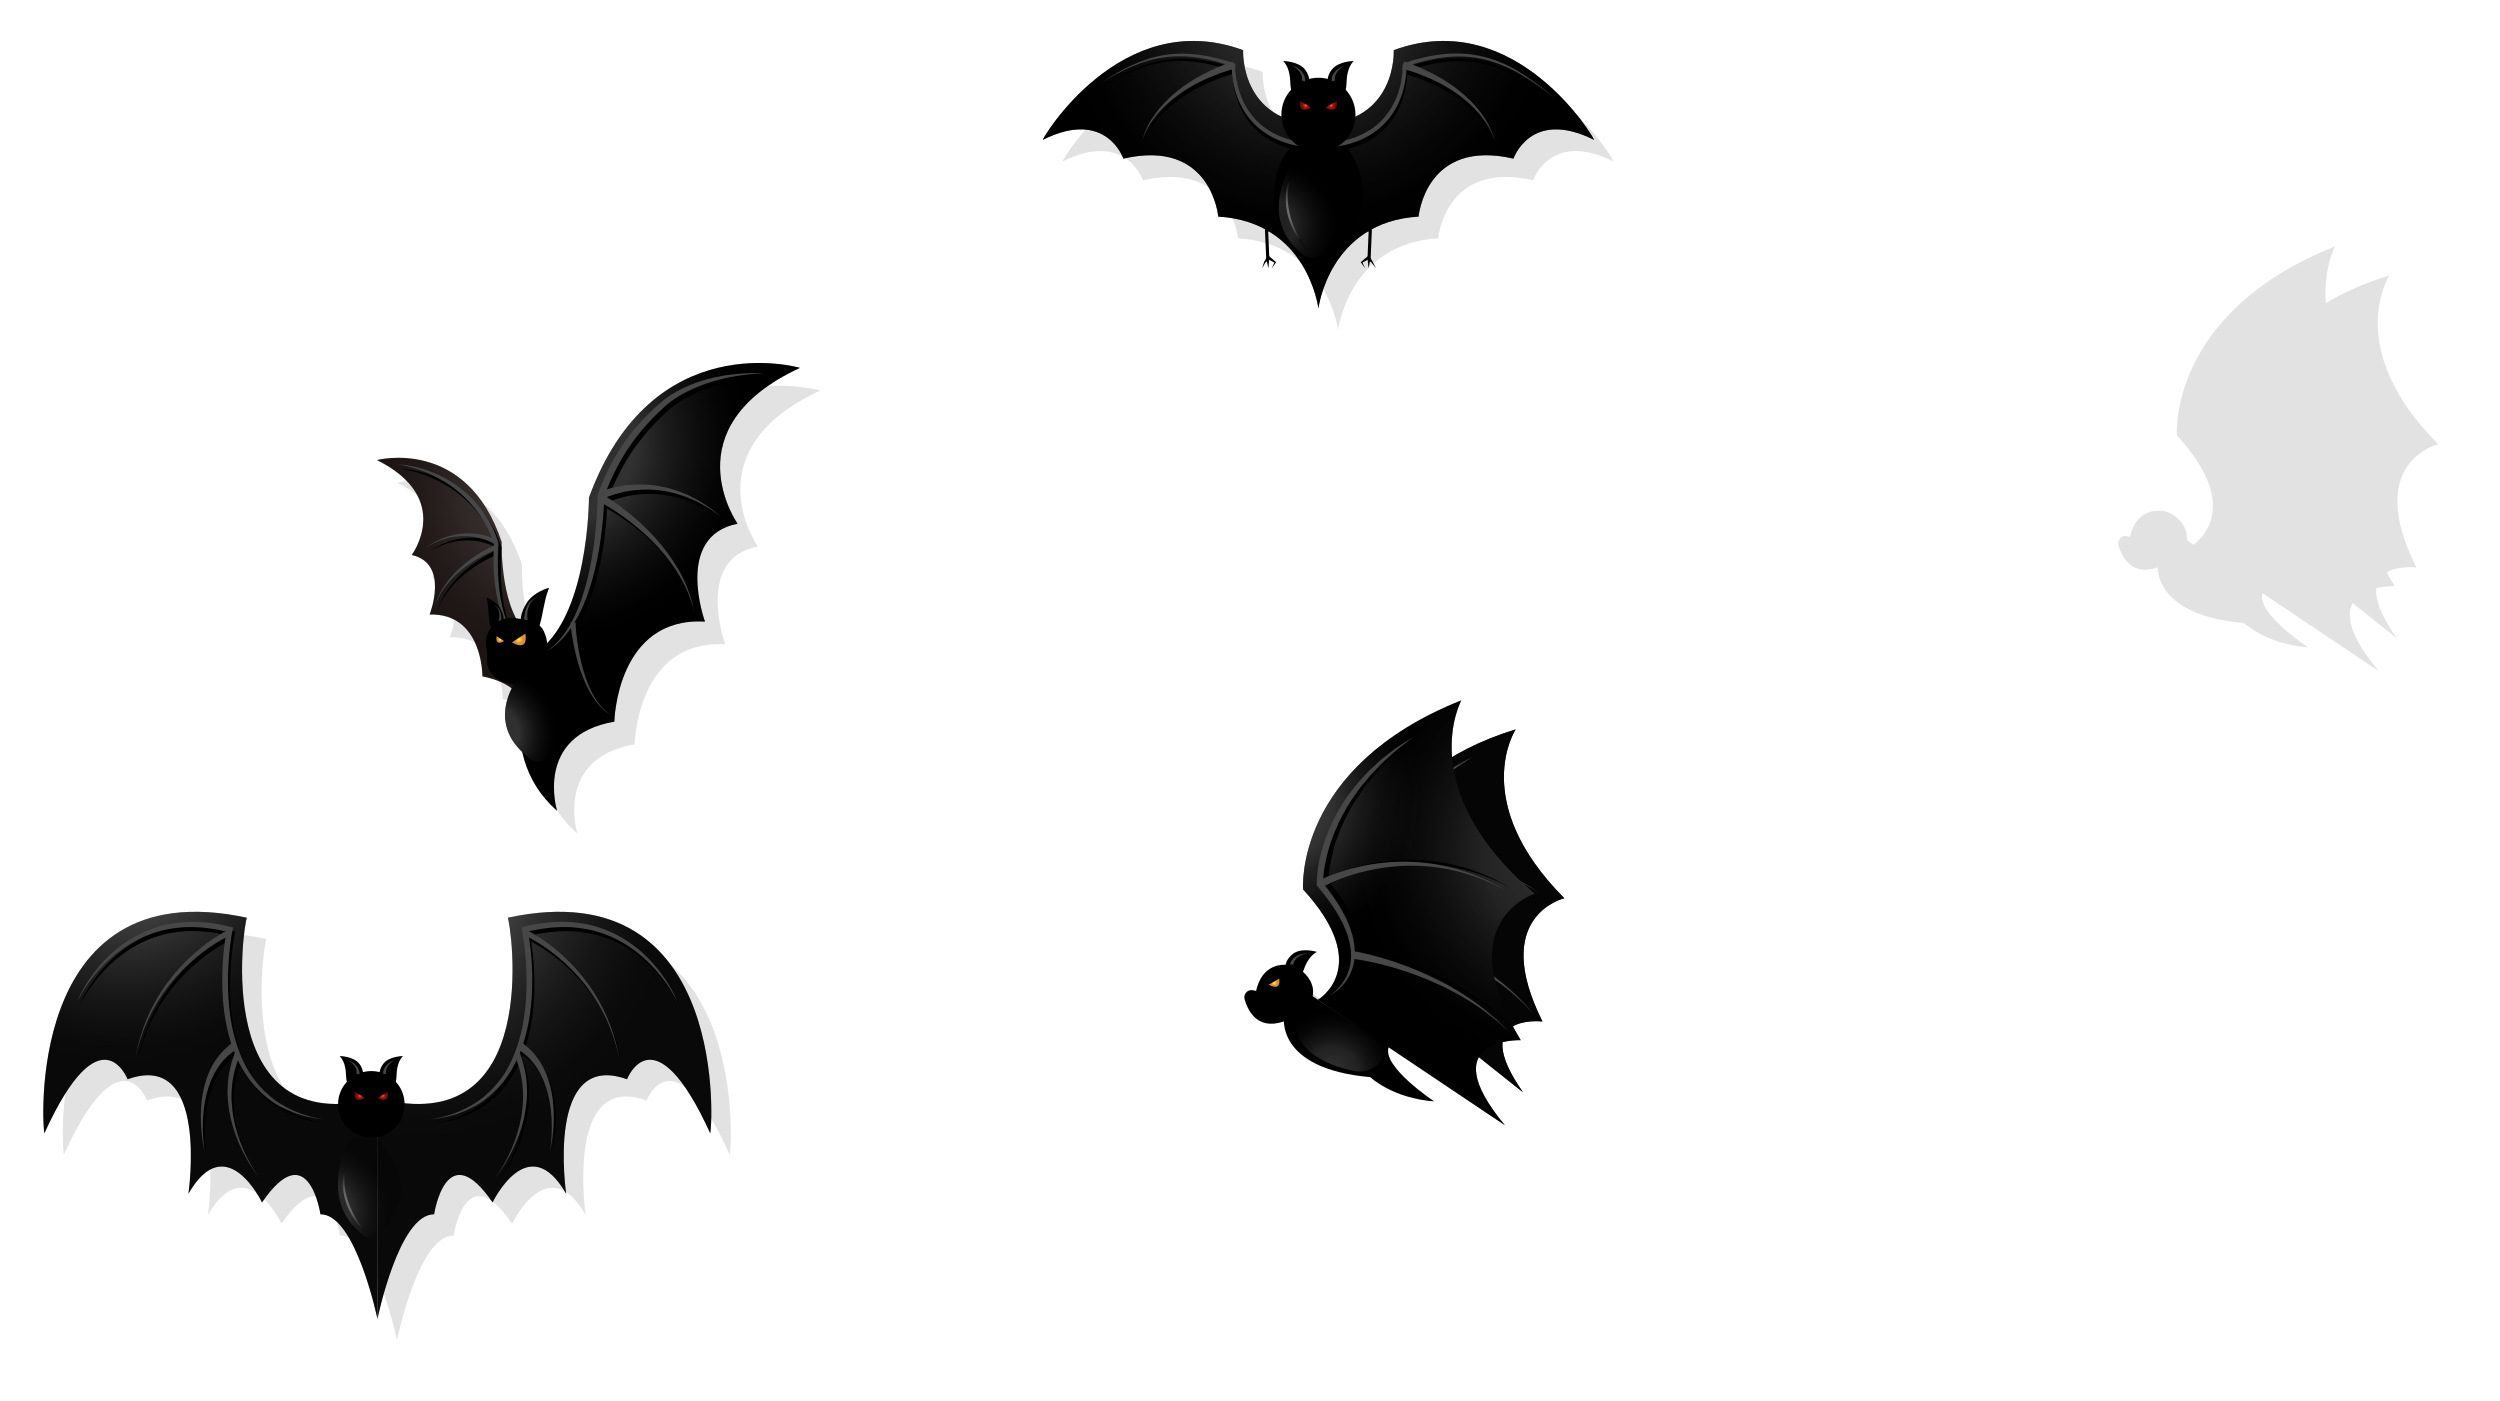 <?xml version="1.0" encoding="UTF-8"?>
<svg xmlns="http://www.w3.org/2000/svg" xmlns:xlink="http://www.w3.org/1999/xlink" viewBox="0 0 1107.29 620.69">
  <defs>
    <style>
      .cls-1 {
        fill: url(#Degradado_sin_nombre_37-4);
      }

      .cls-1, .cls-2, .cls-3, .cls-4, .cls-5, .cls-6, .cls-7, .cls-8, .cls-9, .cls-10, .cls-11, .cls-12, .cls-13, .cls-14, .cls-15, .cls-16, .cls-17, .cls-18, .cls-19, .cls-20, .cls-21, .cls-22, .cls-23, .cls-24, .cls-25, .cls-26, .cls-27, .cls-28, .cls-29, .cls-30, .cls-31, .cls-32 {
        stroke-width: 0px;
      }

      .cls-1, .cls-4, .cls-5, .cls-6, .cls-10, .cls-20, .cls-21, .cls-23, .cls-24, .cls-33, .cls-29, .cls-30, .cls-31 {
        mix-blend-mode: screen;
      }

      .cls-1, .cls-23 {
        opacity: .2;
      }

      .cls-2 {
        fill: #1e1e1e;
      }

      .cls-3 {
        fill: #000;
      }

      .cls-4 {
        fill: url(#Degradado_sin_nombre_5-4);
      }

      .cls-4, .cls-5, .cls-10, .cls-20, .cls-21, .cls-24, .cls-29, .cls-30 {
        opacity: .28;
      }

      .cls-5 {
        fill: url(#Degradado_sin_nombre_5-3);
      }

      .cls-6 {
        fill: url(#Degradado_sin_nombre_5);
        opacity: .19;
      }

      .cls-7 {
        fill: url(#Degradado_sin_nombre_3);
      }

      .cls-8 {
        fill: #474747;
      }

      .cls-34 {
        isolation: isolate;
      }

      .cls-9 {
        fill: #211917;
      }

      .cls-10 {
        fill: url(#Degradado_sin_nombre_5-6);
      }

      .cls-11 {
        fill: #0c0c0c;
      }

      .cls-12 {
        fill: url(#Degradado_sin_nombre_35);
        mix-blend-mode: multiply;
        opacity: .83;
      }

      .cls-13 {
        filter: url(#drop-shadow-2);
      }

      .cls-13, .cls-16, .cls-17, .cls-26 {
        fill: #e2e2e2;
      }

      .cls-14 {
        fill: url(#Degradado_sin_nombre_116);
      }

      .cls-15 {
        fill: url(#Degradado_sin_nombre_3-2);
      }

      .cls-35 {
        fill: none;
        stroke: #000;
        stroke-miterlimit: 10;
        stroke-width: 1.4px;
      }

      .cls-16 {
        filter: url(#drop-shadow-3);
      }

      .cls-17 {
        filter: url(#drop-shadow-4);
      }

      .cls-18 {
        fill: url(#Degradado_sin_nombre_18-3);
      }

      .cls-19 {
        fill: url(#Degradado_sin_nombre_18);
      }

      .cls-20 {
        fill: url(#Degradado_sin_nombre_37-2);
      }

      .cls-21 {
        fill: url(#Degradado_sin_nombre_5-2);
      }

      .cls-22 {
        fill: url(#Degradado_sin_nombre_116-2);
      }

      .cls-23 {
        fill: url(#Degradado_sin_nombre_37-3);
      }

      .cls-24 {
        fill: url(#Degradado_sin_nombre_5-5);
      }

      .cls-33 {
        opacity: .46;
      }

      .cls-25 {
        fill: url(#Degradado_sin_nombre_116-3);
      }

      .cls-26 {
        filter: url(#drop-shadow-1);
      }

      .cls-27 {
        fill: #fff;
      }

      .cls-28 {
        fill: url(#Degradado_sin_nombre_116-4);
      }

      .cls-29 {
        fill: url(#Degradado_sin_nombre_36);
      }

      .cls-30 {
        fill: url(#Degradado_sin_nombre_37);
      }

      .cls-31 {
        fill: url(#Degradado_sin_nombre_39);
        opacity: .14;
      }

      .cls-32 {
        fill: url(#Degradado_sin_nombre_18-2);
      }
    </style>
    <filter id="drop-shadow-1" filterUnits="userSpaceOnUse">
      <feOffset dx="9" dy="9"/>
      <feGaussianBlur result="blur" stdDeviation="9"/>
      <feFlood flood-color="#3d3d3d" flood-opacity=".59"/>
      <feComposite in2="blur" operator="in"/>
      <feComposite in="SourceGraphic"/>
    </filter>
    <filter id="drop-shadow-2" filterUnits="userSpaceOnUse">
      <feOffset dx="9" dy="9"/>
      <feGaussianBlur result="blur-2" stdDeviation="9"/>
      <feFlood flood-color="#3d3d3d" flood-opacity=".59"/>
      <feComposite in2="blur-2" operator="in"/>
      <feComposite in="SourceGraphic"/>
    </filter>
    <filter id="drop-shadow-3" filterUnits="userSpaceOnUse">
      <feOffset dx="9" dy="9"/>
      <feGaussianBlur result="blur-3" stdDeviation="9"/>
      <feFlood flood-color="#3d3d3d" flood-opacity=".59"/>
      <feComposite in2="blur-3" operator="in"/>
      <feComposite in="SourceGraphic"/>
    </filter>
    <filter id="drop-shadow-4" filterUnits="userSpaceOnUse">
      <feOffset dx="9" dy="9"/>
      <feGaussianBlur result="blur-4" stdDeviation="9"/>
      <feFlood flood-color="#3d3d3d" flood-opacity=".59"/>
      <feComposite in2="blur-4" operator="in"/>
      <feComposite in="SourceGraphic"/>
    </filter>
    <radialGradient id="Degradado_sin_nombre_39" data-name="Degradado sin nombre 39" cx="244.4" cy="218.56" fx="244.4" fy="218.56" r="78.2" gradientUnits="userSpaceOnUse">
      <stop offset=".06" stop-color="#fff" stop-opacity=".14"/>
      <stop offset=".27" stop-color="rgba(204, 204, 204, .69)" stop-opacity=".69"/>
      <stop offset=".4" stop-color="#b0b0b0"/>
      <stop offset=".45" stop-color="#9c9c9c"/>
      <stop offset=".5" stop-color="#8d8d8d"/>
      <stop offset=".54" stop-color="#777"/>
      <stop offset=".64" stop-color="#4c4c4c"/>
      <stop offset=".73" stop-color="#2b2b2b"/>
      <stop offset=".82" stop-color="#131313"/>
      <stop offset=".91" stop-color="#040404"/>
      <stop offset=".98" stop-color="#000"/>
    </radialGradient>
    <radialGradient id="Degradado_sin_nombre_37" data-name="Degradado sin nombre 37" cx="244.71" cy="195.89" fx="244.71" fy="195.89" r="90.5" gradientUnits="userSpaceOnUse">
      <stop offset=".06" stop-color="#fff" stop-opacity=".5"/>
      <stop offset=".4" stop-color="#b0b0b0"/>
      <stop offset=".41" stop-color="#ababab"/>
      <stop offset=".51" stop-color="#777"/>
      <stop offset=".62" stop-color="#4c4c4c"/>
      <stop offset=".72" stop-color="#2b2b2b"/>
      <stop offset=".82" stop-color="#131313"/>
      <stop offset=".9" stop-color="#040404"/>
      <stop offset=".98" stop-color="#000"/>
    </radialGradient>
    <radialGradient id="Degradado_sin_nombre_18" data-name="Degradado sin nombre 18" cx="221.57" cy="283.21" fx="221.57" fy="283.21" r="1.59" gradientUnits="userSpaceOnUse">
      <stop offset="0" stop-color="#ffff1e"/>
      <stop offset=".21" stop-color="#f1d629"/>
      <stop offset=".51" stop-color="#e1a239"/>
      <stop offset=".65" stop-color="#db8e3f"/>
    </radialGradient>
    <radialGradient id="Degradado_sin_nombre_18-2" data-name="Degradado sin nombre 18" cx="229.82" cy="283.21" fx="229.82" fy="283.21" r="2.84" xlink:href="#Degradado_sin_nombre_18"/>
    <radialGradient id="Degradado_sin_nombre_37-2" data-name="Degradado sin nombre 37" cx="217.43" cy="325.12" fx="217.43" fy="325.12" r="30.46" xlink:href="#Degradado_sin_nombre_37"/>
    <radialGradient id="Degradado_sin_nombre_35" data-name="Degradado sin nombre 35" cx="629.76" cy="380.11" fx="629.76" fy="380.11" r="55.12" gradientUnits="userSpaceOnUse">
      <stop offset="0" stop-color="#000"/>
      <stop offset=".14" stop-color="#000"/>
      <stop offset=".98" stop-color="#000"/>
    </radialGradient>
    <radialGradient id="Degradado_sin_nombre_5" data-name="Degradado sin nombre 5" cx="595.86" cy="483.24" fx="595.86" fy="483.24" r="29.25" gradientTransform="translate(20.05 -37.89) rotate(2.95)" gradientUnits="userSpaceOnUse">
      <stop offset=".06" stop-color="#fff"/>
      <stop offset=".18" stop-color="#e2e2e2"/>
      <stop offset=".4" stop-color="#b0b0b0"/>
      <stop offset=".41" stop-color="#ababab"/>
      <stop offset=".51" stop-color="#777"/>
      <stop offset=".62" stop-color="#4c4c4c"/>
      <stop offset=".72" stop-color="#2b2b2b"/>
      <stop offset=".82" stop-color="#131313"/>
      <stop offset=".9" stop-color="#040404"/>
      <stop offset=".98" stop-color="#000"/>
    </radialGradient>
    <radialGradient id="Degradado_sin_nombre_18-3" data-name="Degradado sin nombre 18" cx="564.33" cy="435.25" fx="564.33" fy="435.25" r="2.11" xlink:href="#Degradado_sin_nombre_18"/>
    <radialGradient id="Degradado_sin_nombre_5-2" data-name="Degradado sin nombre 5" cx="696.22" cy="376.42" fx="696.22" fy="376.42" r="98.83" gradientTransform="matrix(1,0,0,1,0,0)" xlink:href="#Degradado_sin_nombre_5"/>
    <radialGradient id="Degradado_sin_nombre_5-3" data-name="Degradado sin nombre 5" cx="561.04" cy="355.08" fx="561.04" fy="355.08" r="71.12" gradientTransform="matrix(1,0,0,1,0,0)" xlink:href="#Degradado_sin_nombre_5"/>
    <radialGradient id="Degradado_sin_nombre_5-4" data-name="Degradado sin nombre 5" cx="54.62" cy="365.93" fx="54.62" fy="365.93" r="109.04" gradientTransform="matrix(1,0,0,1,0,0)" xlink:href="#Degradado_sin_nombre_5"/>
    <radialGradient id="Degradado_sin_nombre_5-5" data-name="Degradado sin nombre 5" cx="182.31" cy="387.77" fx="182.31" fy="387.77" r="121.63" gradientTransform="matrix(1,0,0,1,0,0)" xlink:href="#Degradado_sin_nombre_5"/>
    <radialGradient id="Degradado_sin_nombre_116" data-name="Degradado sin nombre 116" cx="159.41" cy="485.39" fx="159.41" fy="485.39" r="2.08" gradientUnits="userSpaceOnUse">
      <stop offset="0" stop-color="#db8e3f"/>
      <stop offset=".08" stop-color="#d36733"/>
      <stop offset=".18" stop-color="#cb4028"/>
      <stop offset=".27" stop-color="#c62420"/>
      <stop offset=".34" stop-color="#c3141b"/>
      <stop offset=".4" stop-color="#c20e1a"/>
      <stop offset=".47" stop-color="#af0f15"/>
      <stop offset=".63" stop-color="#88110c"/>
      <stop offset=".77" stop-color="#6d1205"/>
      <stop offset=".9" stop-color="#5c1301"/>
      <stop offset="1" stop-color="#561400"/>
    </radialGradient>
    <radialGradient id="Degradado_sin_nombre_116-2" data-name="Degradado sin nombre 116" cx="169.51" fx="169.51" xlink:href="#Degradado_sin_nombre_116"/>
    <radialGradient id="Degradado_sin_nombre_3" data-name="Degradado sin nombre 3" cx="158.38" cy="531.01" fx="158.38" fy="531.01" r="13.88" gradientUnits="userSpaceOnUse">
      <stop offset=".06" stop-color="#fff"/>
      <stop offset=".18" stop-color="#e2e2e2"/>
      <stop offset=".4" stop-color="#b0b0b0"/>
      <stop offset=".47" stop-color="#a2a2a2"/>
      <stop offset=".61" stop-color="#7d7d7d"/>
      <stop offset=".79" stop-color="#424242"/>
      <stop offset=".98" stop-color="#000"/>
    </radialGradient>
    <radialGradient id="Degradado_sin_nombre_37-3" data-name="Degradado sin nombre 37" cx="143.46" cy="536.05" fx="143.46" fy="536.05" r="30.46" xlink:href="#Degradado_sin_nombre_37"/>
    <radialGradient id="Degradado_sin_nombre_5-6" data-name="Degradado sin nombre 5" cx="578.07" cy="-5.46" fx="578.07" fy="-5.46" r="114.95" gradientTransform="matrix(1,0,0,1,0,0)" xlink:href="#Degradado_sin_nombre_5"/>
    <radialGradient id="Degradado_sin_nombre_36" data-name="Degradado sin nombre 36" cx="710.07" cy="-7.62" fx="710.07" fy="-7.62" r=".5" gradientUnits="userSpaceOnUse">
      <stop offset=".06" stop-color="#fff" stop-opacity=".41"/>
      <stop offset=".16" stop-color="rgba(231, 231, 231, .59)" stop-opacity=".59"/>
      <stop offset=".4" stop-color="#b0b0b0"/>
      <stop offset=".41" stop-color="#ababab"/>
      <stop offset=".51" stop-color="#777"/>
      <stop offset=".62" stop-color="#4c4c4c"/>
      <stop offset=".72" stop-color="#2b2b2b"/>
      <stop offset=".82" stop-color="#131313"/>
      <stop offset=".9" stop-color="#040404"/>
      <stop offset=".98" stop-color="#000"/>
    </radialGradient>
    <radialGradient id="Degradado_sin_nombre_116-3" data-name="Degradado sin nombre 116" cx="578.33" cy="46.68" fx="578.33" fy="46.68" r="2.31" xlink:href="#Degradado_sin_nombre_116"/>
    <radialGradient id="Degradado_sin_nombre_116-4" data-name="Degradado sin nombre 116" cx="589.57" cy="46.68" fx="589.57" fy="46.68" r="2.31" xlink:href="#Degradado_sin_nombre_116"/>
    <radialGradient id="Degradado_sin_nombre_37-4" data-name="Degradado sin nombre 37" cx="539.29" cy="100.91" fx="539.29" fy="100.91" r="30.46" gradientTransform="translate(-29.82 -64.92) rotate(6.1) scale(1.12 1)" xlink:href="#Degradado_sin_nombre_37"/>
    <radialGradient id="Degradado_sin_nombre_3-2" data-name="Degradado sin nombre 3" cx="574.67" cy="93.23" fx="574.67" fy="93.23" r="13.9" xlink:href="#Degradado_sin_nombre_3"/>
  </defs>
  <g class="cls-34">
    <g id="OBJECTS">
      <path class="cls-26" d="M354.28,164s-65.51-19.27-93.45,57.48c0,0,0,50.77-21.99,67.58-1.58-3.66-3.39-5.97-3.39-5.97-14.23-9.51-13.28-42-13.28-42-15.46-46.71-55.25-36.27-55.25-36.27,34.14,17.07,15.41,42.06,15.41,42.06,16.92,3.79,7.93,26.36,7.93,26.36,23.63-.66,23.39,27.39,23.39,27.39,10.93,2.2,15.38,6.68,17.14,10.52-2.19,14.63-.85,34.21,15.92,49.04,0,0-10.28-33.4,25.37-39.5,0,0,.96-46.56,40.14-44.31,0,0-13.81-37.89,14.45-43.35,0,0-29.86-42.39,27.62-69.04Z"/>
      <path class="cls-13" d="M224.55,406.9c1.44,2.88,16.14,99.28-57.71,79.93v-.03s-.04.01-.07.02c-.02,0-.04-.01-.07-.02v.03c-73.85,19.35-59.14-77.06-57.71-79.93-99.73-21.58-90.29,96.79-89.66,95.41,24.93-54.66,36.83-23.87,36.83-23.87,36.33-13.11,26.94,50.72,26.94,50.72,16.78-29.25,32.6,3.84,32.6,3.84,20.62-30.21,25.89,5.27,25.89,5.27,15.56-.28,25.24,46.32,25.24,46.32,0,0,9.54-46.6,25.1-46.32,0,0,5.27-35.48,25.89-5.27,0,0,15.82-33.08,32.6-3.84,0,0-9.39-63.83,26.94-50.72,0,0,11.9-30.79,36.83,23.87.63,1.38,10.07-116.99-89.66-95.41Z"/>
      <path class="cls-16" d="M1070.9,187.75c-42.63-42.82-21.55-74.79-21.55-74.79-11.21,3.44-20.48,7.65-28.17,12.27-1.23-15.41,4.09-25.13,4.09-25.13-74.31,29.63-70.08,83.72-70.08,83.72,28.38,30.92,10.99,45.81,7.25,48.47l-2.86-2.1c.66-5.72-4.16-11.06-9.31-12.61-1.15-.35-12.68-2.86-15.88,11.22l-1.24-.3c-2.4-.59-4.53,1.64-3.84,4.02,1.68,5.74,6.08,13.66,17.37,9.75.22,6.13,4.19,21.69,38.3,24.72,0,0,9.73,9.35,28.29,10.73,0,0-23.17-15.38-20.13-23.95l51.42,34.47c-12.99-15.62-14.45-24.76-11.53-30.11l19.59,15.6c-7.39-10.53-9.61-17.57-9.08-22.27,4.28-.98,8.08-.84,8.08-.84-1.28-2.11-2.44-4.15-3.5-6.13,5.26-3.07,13.11-2.15,13.11-2.15-23.44-46.86,9.69-54.58,9.69-54.58Z"/>
      <path class="cls-17" d="M617,22.84s1.67,32.02-33.35,33.02c-35.02-1-33.36-33.02-33.36-33.02-54.37-20.01-89.57,40.14-88.67,39.69,28.06-14.01,35.64,8.34,35.64,8.34,39.02-9.01,42.03,25.68,42.03,25.68,39.69,2.33,44.36,40.69,44.36,40.69,0,0,4.67-38.36,44.36-40.69,0,0,3-34.69,42.03-25.68,0,0,7.58-22.35,35.64-8.34.9.45-34.31-59.7-88.68-39.69Z"/>
      <g>
        <path class="cls-9" d="M231.7,316.86s3.33-12.99-18.03-17.29c0,0,.24-28.05-23.39-27.39,0,0,8.99-22.57-7.93-26.36,0,0,18.73-25-15.41-42.06,0,0,39.79-10.44,55.25,36.27,0,0-.95,32.48,13.28,42,0,0,15.07,19.14-3.78,34.84Z"/>
        <path class="cls-31" d="M231.7,316.86s3.33-12.99-18.03-17.29c0,0,.24-28.05-23.39-27.39,0,0,8.99-22.57-7.93-26.36,0,0,18.73-25-15.41-42.06,0,0,39.79-10.44,55.25,36.27,0,0-.95,32.48,13.28,42,0,0,15.07,19.14-3.78,34.84Z"/>
        <path class="cls-3" d="M246.73,359.13s-10.28-33.4,25.37-39.5c0,0,.96-46.56,40.14-44.31,0,0-13.81-37.89,14.45-43.35,0,0-29.86-42.39,27.62-69.04,0,0-65.51-19.27-93.45,57.48,0,0,0,53.95-24.08,69.04,0,0-20.55,42.71,9.95,69.68Z"/>
        <path class="cls-30" d="M246.73,359.13s-10.28-33.4,25.37-39.5c0,0,.96-46.56,40.14-44.31,0,0-13.81-37.89,14.45-43.35,0,0-29.86-42.39,27.62-69.04,0,0-65.51-19.27-93.45,57.48,0,0,0,53.95-24.08,69.04,0,0-20.55,42.71,9.95,69.68Z"/>
        <g>
          <path class="cls-3" d="M286.84,191.03c2.62-3.02,5.45-5.86,8.41-8.57l.03-.03.04-.04c1.27-1.28,2.9-2.53,4.5-3.63,1.62-1.11,3.34-2.12,5.09-3.04,3.52-1.84,7.22-3.36,11.04-4.54,3.82-1.18,7.73-2.12,11.71-2.74,3.98-.62,8-1,12.04-1.18-4.04-.19-8.11-.09-12.15.31-4.04.39-8.08,1.03-12.04,2.07-3.95,1.04-7.84,2.39-11.55,4.18-1.85.9-3.67,1.88-5.42,3-1.76,1.13-3.41,2.29-5.04,3.82l.07-.07c-3.08,2.7-6.04,5.56-8.8,8.62-2.77,3.04-5.32,6.3-7.62,9.72-2.31,3.41-4.38,6.99-6.22,10.67-1.83,3.69-3.41,7.49-4.82,11.35l-.09.24v.26c-.02,3.07-.19,6.22-.39,9.33-.2,3.12-.49,6.23-.86,9.34-.76,6.2-1.78,12.38-3.3,18.44-1.51,6.05-3.49,12.01-6.29,17.58-.26.52-.54,1.03-.82,1.55l-.42.02c.02.21.05.41.07.62-1.13,2-2.39,3.91-3.81,5.71-1.96,2.42-4.2,4.65-6.8,6.45,2.74-1.57,5.21-3.63,7.34-5.99,1.25-1.4,2.4-2.9,3.47-4.45.38,3.09.91,6.12,1.56,9.15.82,3.78,1.85,7.51,3.16,11.15,1.33,3.63,2.94,7.18,5.06,10.41,2.1,3.23,4.81,6.15,8.16,8.04-3.25-2.06-5.76-5.06-7.67-8.34-1.93-3.28-3.33-6.85-4.46-10.47-1.11-3.64-1.95-7.36-2.56-11.11-.61-3.74-1.06-7.56-1.24-11.3l-.42.02c.17-.28.35-.56.52-.85,3.21-5.52,5.47-11.53,7.24-17.64,1.74-6.12,3.01-12.36,3.87-18.66.7-5.04,1.19-10.09,1.41-15.19,4.21,2.39,8.33,5.19,12.2,8.21,4.31,3.37,8.38,7.07,12.07,11.13,3.69,4.06,7.01,8.47,9.72,13.26,2.73,4.78,4.79,9.95,6.05,15.35-.98-5.45-2.78-10.77-5.3-15.75-2.49-4.99-5.63-9.66-9.18-13.98-3.54-4.33-7.5-8.32-11.73-11.99-3.95-3.41-8.06-6.54-12.55-9.36,1.42-.58,2.94-1.1,4.43-1.54,2.21-.6,4.46-1.09,6.74-1.38,4.56-.58,9.24-.63,13.82.15,1.16.1,2.28.45,3.42.67,1.14.25,2.28.48,3.38.88l3.33,1.08c1.08.44,2.15.93,3.22,1.4l1.61.71c.53.24,1.03.56,1.55.84l3.08,1.73c.53.27,1.01.6,1.49.95l1.45,1.01,2.91,2.03-2.78-2.2-1.39-1.1c-.46-.38-.93-.74-1.44-1.04l-2.99-1.93c-.51-.31-.99-.67-1.51-.94l-1.59-.81c-1.06-.54-2.12-1.1-3.19-1.62l-3.33-1.31c-1.1-.48-2.26-.79-3.41-1.12-1.16-.3-2.29-.73-3.48-.9-4.69-1.09-9.57-1.33-14.39-1.02-2.42.16-4.82.53-7.21,1.03-1.24.29-2.46.6-3.68.97,2.57-6.33,5.66-12.45,9.44-18.12,2.22-3.32,4.65-6.49,7.27-9.51Z"/>
          <path class="cls-3" d="M225.47,276.35c-.65-1.77-1.2-3.57-1.64-5.41-.43-1.84-.77-3.69-1.06-5.56-.55-3.74-.82-7.51-.92-11.29-.09-3.77,0-7.58.28-11.31l.02-.2-.05-.18c-.73-2.44-1.67-4.82-2.8-7.09-1.15-2.27-2.47-4.44-3.9-6.53-2.93-4.15-6.53-7.79-10.53-10.89-4.02-3.08-8.52-5.49-13.22-7.25-4.71-1.76-9.67-2.78-14.64-3.13,2.46.43,4.88.97,7.27,1.62,1.18.36,2.36.74,3.52,1.15,1.14.47,2.32.85,3.43,1.38,4.5,1.99,8.78,4.48,12.56,7.59,3.81,3.07,7.15,6.69,9.96,10.67,2.16,3.19,4.03,6.6,5.42,10.19-1.87-.77-3.77-1.27-5.74-1.6-2.79-.45-5.62-.5-8.4-.14-.69.09-1.38.24-2.06.36-.34.07-.69.12-1.02.2l-1,.28c-.67.2-1.34.36-2,.58l-1.94.75c-.32.13-.65.24-.96.38l-.93.46-1.85.92c-1.2.67-2.35,1.43-3.53,2.14,1.22-.64,2.41-1.32,3.64-1.91l1.89-.8.94-.4c.32-.12.65-.21.97-.32l1.95-.62c.65-.18,1.33-.3,1.99-.45l.99-.21c.33-.06.67-.09,1.01-.13.67-.07,1.34-.18,2.01-.22,2.69-.17,5.4.05,8,.63,1.31.28,2.57.7,3.81,1.17,1.1.46,2.22,1,3.17,1.59,0,.01,0,.02.01.03-.02.25-.03.5-.04.74-2.9,1.31-5.59,2.86-8.2,4.59-2.75,1.84-5.34,3.91-7.73,6.18-2.41,2.25-4.49,4.84-6.32,7.56-1.84,2.73-3.14,5.77-4.19,8.86,1.21-3.03,2.65-5.97,4.61-8.56,1.95-2.59,4.12-5.01,6.59-7.09,2.45-2.1,5.09-3.98,7.86-5.63,2.33-1.38,4.78-2.63,7.26-3.65-.1,2.79-.07,5.57.06,8.35.17,3.84.6,7.68,1.29,11.47.73,3.78,1.74,7.54,3.34,11.06,1.6,3.49,3.79,6.84,6.88,9.12-2.82-2.59-4.75-5.94-6.07-9.46Z"/>
        </g>
        <g>
          <path class="cls-8" d="M242.07,288.54c2.6-1.8,4.84-4.03,6.8-6.45,1.93-2.45,3.59-5.11,4.98-7.9,2.8-5.57,4.78-11.53,6.29-17.58,1.52-6.06,2.54-12.24,3.3-18.44.37-3.1.66-6.22.86-9.34.21-3.11.38-6.26.39-9.33v-.26s.09-.24.09-.24c1.41-3.86,2.99-7.66,4.82-11.35,1.84-3.68,3.91-7.25,6.22-10.67,2.3-3.42,4.85-6.67,7.62-9.72,2.76-3.05,5.72-5.92,8.8-8.62l-.07.07c1.63-1.53,3.28-2.69,5.04-3.82,1.75-1.12,3.56-2.1,5.42-3,3.71-1.79,7.6-3.14,11.55-4.18,3.95-1.04,7.99-1.68,12.04-2.07,4.05-.4,8.11-.5,12.15-.31-4.04.18-8.07.56-12.04,1.18-3.98.62-7.89,1.55-11.71,2.74-3.82,1.18-7.52,2.7-11.04,4.54-1.76.92-3.47,1.92-5.09,3.04-1.61,1.1-3.23,2.35-4.5,3.63l-.04.04-.03.03c-2.96,2.71-5.79,5.55-8.41,8.57-2.62,3.02-5.05,6.19-7.27,9.51-4.42,6.65-7.91,13.89-10.72,21.39l.09-.5c-.1,6.42-.66,12.71-1.53,19.01-.86,6.29-2.12,12.54-3.87,18.66-1.76,6.1-4.03,12.12-7.24,17.64-1.6,2.76-3.45,5.37-5.57,7.74-2.13,2.36-4.6,4.43-7.34,5.99Z"/>
          <path class="cls-8" d="M265.39,217.97c2.41-1.03,4.7-1.66,7.1-2.22,2.39-.49,4.79-.86,7.21-1.03,4.83-.32,9.7-.07,14.39,1.02,1.19.17,2.32.6,3.48.9,1.15.33,2.31.63,3.41,1.12l3.33,1.31c1.08.52,2.13,1.08,3.19,1.62l1.59.81c.52.28,1.01.63,1.51.94l2.99,1.93c.51.3.98.67,1.44,1.04l1.39,1.1,2.78,2.2-2.91-2.03-1.45-1.01c-.48-.34-.96-.68-1.49-.95l-3.08-1.73c-.52-.28-1.01-.6-1.55-.84l-1.61-.71c-1.08-.46-2.14-.95-3.22-1.4l-3.33-1.08c-1.1-.41-2.24-.64-3.38-.88-1.14-.22-2.26-.58-3.42-.67-4.58-.78-9.26-.72-13.82-.15-2.28.29-4.53.78-6.74,1.38-2.17.64-4.41,1.43-6.29,2.37l-1.53-3.06Z"/>
          <path class="cls-8" d="M267.74,219.53c4.91,2.98,9.33,6.36,13.59,10.03,4.23,3.67,8.18,7.67,11.73,11.99,3.54,4.32,6.69,8.99,9.18,13.98,2.52,4.98,4.31,10.3,5.3,15.75-1.26-5.4-3.32-10.57-6.05-15.35-2.71-4.79-6.03-9.21-9.72-13.26-3.69-4.06-7.76-7.76-12.07-11.13-4.3-3.35-8.9-6.47-13.59-9.01l1.64-3Z"/>
          <path class="cls-8" d="M254.89,275.63c.18,3.74.62,7.56,1.24,11.3.62,3.75,1.46,7.47,2.56,11.11,1.13,3.63,2.54,7.19,4.46,10.47,1.91,3.28,4.42,6.28,7.67,8.34-3.35-1.89-6.06-4.81-8.16-8.04-2.12-3.24-3.73-6.78-5.06-10.41-1.31-3.64-2.35-7.37-3.16-11.15-.81-3.79-1.45-7.58-1.83-11.49l2.28-.13Z"/>
          <path class="cls-8" d="M230.22,283.88c-3.09-2.29-5.28-5.63-6.88-9.12-1.6-3.52-2.61-7.28-3.34-11.06-.7-3.79-1.13-7.63-1.29-11.47-.18-3.85-.18-7.68.11-11.56l.04.38c-1.42-4.64-3.69-9.03-6.42-13.06-2.81-3.98-6.15-7.6-9.96-10.67-3.78-3.11-8.06-5.6-12.56-7.59-1.11-.53-2.29-.91-3.43-1.38-1.16-.42-2.34-.79-3.52-1.15-2.39-.65-4.81-1.2-7.27-1.62,4.97.35,9.92,1.37,14.64,3.13,4.7,1.76,9.2,4.17,13.22,7.25,4,3.09,7.6,6.74,10.53,10.89,1.43,2.1,2.76,4.27,3.9,6.53,1.12,2.28,2.07,4.65,2.8,7.09l.05.18-.02.2c-.29,3.73-.36,7.54-.28,11.31.1,3.78.37,7.56.92,11.29.29,1.86.62,3.72,1.06,5.56.45,1.83,1,3.64,1.64,5.41,1.31,3.52,3.24,6.87,6.07,9.46Z"/>
          <path class="cls-8" d="M219.07,241.04c-1-.67-2.25-1.27-3.45-1.77-1.24-.47-2.5-.9-3.81-1.17-2.6-.59-5.3-.81-8-.63-.67.04-1.34.15-2.01.22-.34.04-.67.07-1.01.13l-.99.21c-.66.15-1.33.27-1.99.45l-1.95.62c-.32.11-.65.2-.97.32l-.94.4-1.89.8c-1.23.59-2.42,1.28-3.64,1.91,1.17-.71,2.32-1.47,3.53-2.14l1.85-.92.93-.46c.32-.14.64-.25.96-.38l1.94-.75c.65-.23,1.33-.39,2-.58l1-.28c.34-.08.68-.13,1.02-.2.69-.12,1.37-.27,2.06-.36,2.77-.35,5.61-.31,8.4.14,2.8.47,5.49,1.27,8.11,2.74l-1.15,1.71Z"/>
          <path class="cls-8" d="M220,243.32c-2.94,1.1-5.86,2.58-8.62,4.21-2.77,1.65-5.4,3.53-7.86,5.63-2.48,2.08-4.64,4.51-6.59,7.09-1.96,2.6-3.4,5.53-4.61,8.56,1.05-3.08,2.34-6.13,4.19-8.86,1.83-2.72,3.91-5.31,6.32-7.56,2.39-2.27,4.98-4.34,7.73-6.18,2.76-1.83,5.61-3.47,8.72-4.83l.73,1.93Z"/>
        </g>
        <path class="cls-8" d="M225.5,276.01c-.07,2.04-.35,3.95-.75,5.89-.42,1.92-.95,3.82-1.76,5.61-.8,1.79-1.8,3.51-3.1,4.97-1.33,1.44-2.96,2.57-4.73,3.31,1.71-.9,3.18-2.14,4.34-3.63,1.12-1.52,1.93-3.24,2.54-5.01.62-1.78.96-3.64,1.2-5.5.22-1.85.32-3.77.22-5.58l2.06-.05Z"/>
        <path class="cls-3" d="M215.46,264.64c.63,2.18.72,4.07.81,5.04.26,2.53.2,4.04.62,6.53.41,2.49,2.1,5.2,4.14,2.91,3.09-3.2,2.08-6.49.76-9.29-1.69-3.35-6.15-5.22-6.32-5.19Z"/>
        <path class="cls-8" d="M220.7,275.61c.24-.63.4-1.36.48-2.06.08-.71.08-1.44-.04-2.15-.12-.71-.39-1.39-.79-2.01-.38-.64-.97-1.11-1.58-1.56.65.36,1.32.77,1.8,1.39.49.59.89,1.29,1.11,2.04.23.75.33,1.54.34,2.33,0,.79-.06,1.56-.26,2.37l-1.07-.35Z"/>
        <path class="cls-3" d="M243.2,260.37c-1.3,3.08-1.78,5.85-2.1,7.26-.85,3.66-1.06,5.9-2.12,9.49-1.05,3.58-3.92,7.26-6.31,3.51-3.67-5.27-1.64-9.91.75-13.8,3-4.61,9.55-6.55,9.78-6.47Z"/>
        <path class="cls-8" d="M232.22,275.83c-.11-1.22-.05-2.33.11-3.48.16-1.14.45-2.26.9-3.31.46-1.05,1.12-2.02,1.92-2.81.79-.82,1.82-1.34,2.82-1.76-.96.55-1.87,1.17-2.53,2.04-.66.85-1.16,1.8-1.46,2.82-.29,1.02-.43,2.08-.45,3.14-.02,1.05.07,2.15.28,3.11l-1.59.27Z"/>
        <path class="cls-3" d="M241.74,281.79c-.17-.56-.36-1.11-.58-1.65-.79-1.91-2.26-3.52-4.18-4.29-.02,0-.03-.01-.05-.02-4.07-1.61-7.84-2.07-10.81-2.07-6.81,0-12.07,6.2-10.78,12.89.02.08.03.16.05.24.46,2.22.47,4.02.37,5.57-.15,2.37.73,4.68,2.38,6.38,2.58,2.67,6.03,4.3,9.82,4.3,4.52,0,8.57-2.32,11.23-5.95,2.06-2.8,3.29-6.39,3.29-10.3,0-1.78-.27-3.5-.74-5.1Z"/>
        <g>
          <path class="cls-19" d="M219.95,281.76l3.33,2.17s-4.06,2.69-3.33-2.17Z"/>
          <path class="cls-32" d="M232.72,280.61l-5.95,3.87s7.26,4.8,5.95-3.87Z"/>
        </g>
        <path class="cls-27" d="M240.38,278.5c.55,1.03,1.02,2.12,1.36,3.28-.25-1.21-.69-2.32-1.36-3.28Z"/>
        <path class="cls-3" d="M228.81,301.37c-.59.7-14.77,19.99,6.61,35.07,0,0,6.47,5.61,14.19-11.4,7.71-17.01-9.23-32.66-9.23-32.66l-11.57,8.99Z"/>
        <path class="cls-20" d="M228.81,301.37c-.59.7-14.77,19.99,6.61,35.07,0,0,6.47,5.61,14.19-11.4,7.71-17.01-9.23-32.66-9.23-32.66l-11.57,8.99Z"/>
      </g>
      <g>
        <g>
          <path class="cls-2" d="M608.29,431.04s22.14-10.62-2.18-41.91c0,0,.17-46.13,65.21-66.07,0,0-21.08,31.98,21.55,74.79,0,0-33.13,7.71-9.69,54.58,0,0-33.38-3.94-8.59,31.39l-66.29-52.78Z"/>
          <path class="cls-12" d="M608.29,431.04s22.14-10.62-2.18-41.91c0,0,.17-46.13,65.21-66.07,0,0-21.08,31.98,21.55,74.79,0,0-33.13,7.71-9.69,54.58,0,0-33.38-3.94-8.59,31.39l-66.29-52.78Z"/>
          <path class="cls-8" d="M613.01,429.68c3.49-1.97,6.29-5.08,7.77-8.7.74-1.81,1.18-3.72,1.32-5.66.15-1.94-.02-3.89-.34-5.81-.3-1.93-.9-3.8-1.53-5.65-.71-1.83-1.48-3.64-2.38-5.39-1.78-3.52-3.96-6.84-6.24-10.08l-.25-.35.03-.38c.53-5.97,2.26-11.51,4.64-16.82,2.37-5.3,5.49-10.23,9.11-14.74.93-1.11,1.92-2.16,2.88-3.24.49-.53.94-1.09,1.47-1.59l1.57-1.49c1.06-.98,2.06-2.01,3.17-2.93l3.38-2.68c.57-.44,1.12-.9,1.7-1.33l1.8-1.18,3.6-2.35c2.45-1.47,5.01-2.76,7.53-4.09l-3.57,2.35c-1.18.79-2.42,1.49-3.55,2.35l-3.38,2.58-1.69,1.29c-.55.45-1.07.93-1.6,1.4l-3.18,2.8c-1.03.96-1.98,2.01-2.97,3.01l-1.48,1.51c-.49.5-.91,1.07-1.37,1.6l-2.69,3.25c-3.41,4.47-6.29,9.31-8.57,14.42-.28.64-.58,1.27-.84,1.92l-.73,1.97c-.52,1.3-.87,2.65-1.31,3.98-.75,2.66-1.38,5.45-1.6,8.1l-.22-.73c2.34,3.32,4.45,6.82,6.23,10.51,1.79,3.68,3.12,7.62,3.69,11.72.52,4.08.17,8.42-1.75,12.13-1.86,3.69-4.96,6.7-8.67,8.29Z"/>
          <path class="cls-8" d="M611.96,386.42c2.98-1.22,5.91-2.05,8.93-2.77,3.01-.71,6.05-1.22,9.11-1.56,6.12-.69,12.32-.64,18.4.15,6.09.78,12.05,2.38,17.72,4.63,5.65,2.31,11.01,5.29,15.96,8.82-5.08-3.34-10.53-6.09-16.21-8.15-5.7-2.01-11.63-3.34-17.63-3.88-5.99-.54-12.04-.35-17.96.55-2.96.45-5.9,1.06-8.78,1.86-2.86.79-5.76,1.76-8.36,2.94l-1.19-2.59Z"/>
          <path class="cls-8" d="M623.11,413.86c5.53,1.47,10.75,3.41,15.91,5.64,5.14,2.24,10.11,4.84,14.88,7.76,1.18.75,2.4,1.44,3.54,2.24l3.45,2.38c1.15.8,2.22,1.7,3.33,2.54l1.65,1.28c.54.44,1.05.91,1.58,1.37l3.14,2.76,2.95,2.96,1.47,1.48,1.36,1.58,2.71,3.16-2.85-3.04-1.42-1.52-1.53-1.41-3.06-2.82-3.24-2.61c-.54-.43-1.07-.88-1.63-1.29l-1.69-1.2c-1.14-.79-2.23-1.63-3.4-2.37l-3.51-2.21c-1.16-.75-2.4-1.37-3.59-2.06-4.83-2.67-9.84-5.02-14.98-7.01-5.13-1.97-10.44-3.67-15.7-4.83l.61-2.78Z"/>
        </g>
        <g>
          <path class="cls-3" d="M583.28,421.61c-2.07,1.09-3.11,2.64-3.64,3.41-1.39,2.05-1.77,3.49-2.69,5.76-.89,2.2-2.74,4.89-5.5,2.26-4.14-3.95-1.56-8.77,1.57-10.82,3.91-2.58,10.13-.65,10.26-.6Z"/>
          <path class="cls-8" d="M571.4,427.2c.17-1.05.63-1.76,1.2-2.43.57-.65,1.27-1.13,2-1.5.73-.38,1.5-.6,2.27-.8l1.17-.2,1.17-.11-1.13.29-1.1.37c-.71.3-1.4.62-2,1.07-.6.43-1.14.94-1.51,1.54-.37.56-.62,1.31-.6,1.81l-1.46-.05Z"/>
        </g>
        <g>
          <path class="cls-3" d="M572.22,427.69c-1.15-.35-12.68-2.86-15.88,11.22l-1.24-.3c-2.4-.59-4.53,1.64-3.84,4.02,1.76,6.01,6.5,14.43,19.02,9.13,18.53-7.84,10.7-21.41,1.94-24.05Z"/>
          <path class="cls-3" d="M568.76,449.88s-4.51,23.42,38.17,27.21c0,0,9.73,9.35,28.29,10.73,0,0-23.84-15.81-20.01-24.3l-39.68-26.09-6.77,12.46Z"/>
          <path class="cls-6" d="M573.66,449.89s-4.44,18,26.1,24.48c6.7,1.42,13.19-3.28,13.92-10.09.01-.12.02-.24.04-.36l-33.56-24.63-6.49,10.6Z"/>
        </g>
        <path class="cls-18" d="M566.57,433.43l-4.61,2.71s5.62,3.37,4.61-2.71Z"/>
        <path class="cls-3" d="M583.73,442.84s24.93-14.58-6.58-48.91c0,0-4.23-54.09,70.08-83.72,0,0-21.64,39.51,32.45,85.6,0,0-38.1,12.23-6.11,64.91,0,0-39.51-1.41-7.06,37.63l-82.78-55.5Z"/>
        <path class="cls-21" d="M583.73,442.84s24.93-14.58-6.58-48.91c0,0-4.23-54.09,70.08-83.72,0,0-21.64,39.51,32.45,85.6,0,0-38.1,12.23-6.11,64.91,0,0-39.51-1.41-7.06,37.63l-82.78-55.5Z"/>
        <path class="cls-5" d="M583.73,442.84s24.93-14.58-6.58-48.91c0,0-4.23-54.09,70.08-83.72,0,0-21.64,39.51,32.45,85.6,0,0-38.1,12.23-6.11,64.91,0,0-39.51-1.41-7.06,37.63l-82.78-55.5Z"/>
        <path class="cls-3" d="M667.44,452.74l-1.75-1.73-1.86-1.6-3.74-3.19-3.95-2.93c-.66-.48-1.31-.99-1.99-1.45l-2.06-1.34c-1.38-.88-2.73-1.83-4.15-2.65l-4.27-2.46c-1.42-.83-2.91-1.52-4.37-2.29-5.87-2.95-11.95-5.52-18.19-7.66l-4.7-1.52c-1.59-.45-3.16-.95-4.76-1.36-3.01-.81-6.01-1.52-9.14-2.08-.04-1.86-.27-3.72-.66-5.52-1.05-4.76-3-9.25-5.45-13.38-2.1-3.57-4.48-6.94-7.05-10.15,2.55-1.31,5.29-2.47,8.03-3.47,3.3-1.22,6.68-2.21,10.11-3.02,6.86-1.63,13.93-2.44,21-2.37,7.08.05,14.16,1.04,21.04,2.85,6.86,1.88,13.51,4.58,19.79,8-6.14-3.66-12.7-6.64-19.55-8.8-6.87-2.1-14.01-3.39-21.22-3.72-7.21-.34-14.47.19-21.58,1.59-3.55.7-7.08,1.58-10.53,2.71-2.69.88-5.3,1.83-7.91,3.01.17-2.37.54-4.8,1-7.15.38-1.6.66-3.21,1.15-4.79l.66-2.37c.24-.79.53-1.56.79-2.33,2.18-6.2,5.09-12.16,8.66-17.72l2.84-4.06c.49-.67.92-1.38,1.45-2.01l1.59-1.91c1.07-1.26,2.08-2.58,3.2-3.81l3.45-3.59c.58-.59,1.14-1.21,1.74-1.79l1.86-1.67,3.73-3.34c.6-.58,1.28-1.07,1.94-1.58l1.98-1.53,3.96-3.11c-2.81,1.81-5.7,3.56-8.44,5.51l-3.98,3.11-2,1.56c-.64.55-1.24,1.15-1.86,1.72l-3.71,3.46c-1.21,1.18-2.29,2.49-3.44,3.74l-1.7,1.9c-.57.63-1.04,1.34-1.57,2-1.02,1.36-2.08,2.69-3.06,4.07-3.8,5.64-6.99,11.72-9.26,18.15-2.28,6.45-3.78,13.11-3.82,20.16v.45s.32.39.32.39c2.99,3.58,5.86,7.26,8.29,11.21,1.23,1.97,2.3,4.01,3.31,6.09.91,2.11,1.8,4.25,2.33,6.48.56,2.22.94,4.49.96,6.77.02,2.28-.31,4.57-1.02,6.75-1.42,4.36-4.34,8.3-8.26,10.95,2.1-1.09,3.98-2.62,5.58-4.41,1.62-1.78,2.89-3.87,3.8-6.13.73-1.77,1.17-3.63,1.38-5.52,2.84.4,5.74.95,8.59,1.59,1.58.34,3.14.76,4.72,1.13l4.68,1.3c6.22,1.84,12.31,4.11,18.23,6.78,1.47.7,2.98,1.31,4.41,2.07l4.33,2.25c1.44.75,2.81,1.64,4.22,2.45l2.1,1.24c.69.43,1.35.9,2.03,1.35l4.04,2.74,3.85,3.01,1.93,1.51,1.81,1.64,3.63,3.29-3.49-3.45Z"/>
        <g>
          <path class="cls-8" d="M589.14,440.79c3.92-2.64,6.84-6.59,8.26-10.95.7-2.18,1.03-4.47,1.02-6.75-.01-2.29-.39-4.56-.96-6.77-.53-2.23-1.43-4.37-2.33-6.48-1.01-2.08-2.09-4.12-3.31-6.09-2.42-3.96-5.29-7.64-8.29-11.21l-.33-.39v-.45c.05-7.05,1.55-13.71,3.83-20.16,2.27-6.44,5.46-12.52,9.26-18.15.98-1.39,2.04-2.72,3.06-4.07.53-.67,1-1.37,1.57-2l1.7-1.89c1.15-1.25,2.23-2.56,3.44-3.74l3.71-3.46c.62-.57,1.22-1.16,1.86-1.72l2-1.56,3.98-3.11c2.75-1.95,5.63-3.69,8.44-5.51l-3.96,3.11-1.98,1.53c-.66.52-1.34,1-1.94,1.58l-3.73,3.34-1.86,1.67c-.6.58-1.16,1.19-1.74,1.79l-3.45,3.59c-1.11,1.23-2.12,2.55-3.2,3.81l-1.59,1.91c-.53.64-.96,1.34-1.45,2.01l-2.84,4.06c-3.56,5.57-6.48,11.52-8.66,17.72-.26.78-.56,1.55-.79,2.33l-.66,2.37c-.48,1.57-.77,3.19-1.15,4.79-.62,3.19-1.09,6.53-1.1,9.65l-.32-.83c3.07,3.67,5.88,7.57,8.31,11.72,2.45,4.14,4.4,8.63,5.45,13.38,1.01,4.73,1,9.85-.87,14.39-.9,2.26-2.18,4.35-3.8,6.13-1.59,1.79-3.48,3.32-5.58,4.41Z"/>
          <path class="cls-8" d="M583.75,390.18c3.38-1.72,6.73-2.97,10.21-4.11,3.46-1.12,6.98-2.01,10.53-2.71,7.11-1.4,14.37-1.94,21.58-1.59,7.21.33,14.35,1.63,21.22,3.72,6.85,2.17,13.42,5.14,19.55,8.8-6.28-3.42-12.93-6.12-19.79-8-6.88-1.81-13.95-2.8-21.04-2.85-7.08-.06-14.15.74-21,2.37-3.43.81-6.81,1.81-10.11,3.02-3.27,1.21-6.58,2.61-9.51,4.25l-1.65-2.92Z"/>
          <path class="cls-8" d="M599.45,421.27c3.35.59,6.53,1.33,9.73,2.2,1.6.42,3.17.91,4.76,1.36l4.7,1.52c6.24,2.14,12.31,4.71,18.19,7.66,1.45.77,2.95,1.45,4.37,2.29l4.27,2.46c1.42.82,2.77,1.77,4.15,2.65l2.06,1.34c.68.46,1.32.97,1.99,1.45l3.95,2.93,3.74,3.19,1.86,1.6,1.75,1.73,3.49,3.45-3.63-3.29-1.81-1.64-1.93-1.51-3.85-3.01-4.04-2.74c-.68-.45-1.34-.93-2.03-1.35l-2.1-1.24c-1.41-.81-2.78-1.7-4.22-2.45l-4.33-2.25c-1.43-.76-2.94-1.38-4.41-2.07-5.92-2.67-12.01-4.94-18.23-6.78l-4.68-1.3c-1.57-.38-3.14-.8-4.72-1.13-3.14-.71-6.36-1.31-9.47-1.72l.44-3.32Z"/>
        </g>
      </g>
      <g>
        <g>
          <path class="cls-11" d="M19.68,501.89c-.63,1.38-10.07-116.99,89.66-95.41-1.44,2.88-16.16,99.4,57.84,79.9v97.79s-9.67-46.6-25.24-46.32c0,0-5.27-35.48-25.89-5.27,0,0-15.82-33.08-32.6-3.84,0,0,9.39-63.83-26.94-50.72,0,0-11.9-30.79-36.83,23.87Z"/>
          <path class="cls-11" d="M314.55,501.89c.63,1.38,10.07-116.99-89.66-95.41,1.44,2.88,16.16,99.4-57.84,79.9l.13,97.79s9.54-46.6,25.1-46.32c0,0,5.27-35.48,25.89-5.27,0,0,15.82-33.08,32.6-3.84,0,0-9.39-63.83,26.94-50.72,0,0,11.9-30.79,36.83,23.87Z"/>
          <path class="cls-4" d="M19.68,501.89c-.63,1.38-10.07-116.99,89.66-95.41-1.44,2.88-16.16,99.4,57.84,79.9v97.79s-9.67-46.6-25.24-46.32c0,0-5.27-35.48-25.89-5.27,0,0-15.82-33.08-32.6-3.84,0,0,9.39-63.83-26.94-50.72,0,0-11.9-30.79-36.83,23.87Z"/>
          <path class="cls-24" d="M314.55,501.89c.63,1.38,10.07-116.99-89.66-95.41,1.44,2.88,16.16,99.4-57.84,79.9l.13,97.79s9.54-46.6,25.1-46.32c0,0,5.27-35.48,25.89-5.27,0,0,15.82-33.08,32.6-3.84,0,0-9.39-63.83,26.94-50.72,0,0,11.9-30.79,36.83,23.87Z"/>
          <g>
            <path class="cls-3" d="M139.11,496.51c-.54-.12-1.05-.32-1.58-.47l-3.15-.96c-1.03-.38-2.04-.82-3.05-1.23-4.01-1.74-7.82-3.97-11.1-6.83-3.31-2.81-6.18-6.12-8.53-9.76-2.32-3.67-4.11-7.65-5.5-11.76-2.86-8.22-3.95-16.98-4.23-25.69-.12-4.37,0-8.75.34-13.11.34-4.35.84-8.74,1.65-12.97l.23-1.17-1.13-.29c-6.79-1.75-13.87-2.55-20.9-2.08-3.51.32-7.01.81-10.4,1.8-3.38.99-6.67,2.28-9.79,3.89-6.22,3.27-11.77,7.72-16.34,12.97-2.29,2.62-4.36,5.43-6.21,8.36-1.8,2.95-3.54,5.99-4.59,9.29.57-1.63,1.46-3.12,2.31-4.61.87-1.48,1.81-2.93,2.78-4.35,1.97-2.81,4.15-5.48,6.52-7.95,4.74-4.93,10.21-9.16,16.33-12.13,3.06-1.46,6.26-2.62,9.53-3.47,3.28-.84,6.64-1.3,10.01-1.55,6.22-.3,12.47.4,18.55,1.84-2.38,1.26-4.57,2.66-6.74,4.17-2.49,1.74-4.86,3.63-7.14,5.62-4.55,3.99-8.64,8.49-12.19,13.37-3.55,4.88-6.5,10.17-8.85,15.7-2.29,5.56-3.96,11.35-4.99,17.24,1.24-5.86,3.11-11.56,5.57-16.99,2.52-5.4,5.62-10.52,9.28-15.19,3.66-4.68,7.83-8.93,12.41-12.68,2.29-1.87,4.67-3.63,7.15-5.23,1.78-1.15,3.64-2.26,5.51-3.23-1.18,7.56-1.6,15.17-1.37,22.8.27,8.14,1.42,16.33,3.95,24.13-1.63,1.26-3.18,2.63-4.53,4.17-1.47,1.71-2.78,3.54-3.87,5.49-1.07,1.96-1.95,3.99-2.67,6.07-.69,2.09-1.22,4.22-1.61,6.37-.77,4.3-.98,8.64-.82,12.95.18,4.31.69,8.6,1.65,12.78-.68-4.23-.9-8.52-.8-12.78.13-4.26.62-8.5,1.63-12.59.52-2.04,1.16-4.04,1.94-5.98.81-1.92,1.76-3.77,2.87-5.51,1.12-1.73,2.43-3.31,3.85-4.76,1.09-1.09,2.28-2.05,3.53-2.94.11.28.22.56.34.84-1.75,4.62-2.87,9.47-3.12,14.38-.16,2.47-.11,4.94.13,7.39.22,2.45.61,4.88,1.17,7.27,1.09,4.78,2.78,9.39,4.9,13.77,2.12,4.38,4.65,8.56,7.59,12.41-2.77-3.97-5.11-8.24-7.02-12.67-1.91-4.43-3.37-9.05-4.23-13.77-.45-2.35-.72-4.74-.83-7.12-.13-2.38-.07-4.77.18-7.13.36-3.87,1.3-7.65,2.65-11.27,1.13,2.37,2.39,4.67,3.86,6.84,2.55,3.71,5.63,7.05,9.13,9.84,3.47,2.86,7.53,4.9,11.68,6.48,4.14,1.68,8.56,2.41,12.92,3.02l-3.24-.7-1.61-.35Z"/>
            <path class="cls-3" d="M296.71,437.22c-1.85-2.93-3.92-5.74-6.21-8.36-4.58-5.25-10.13-9.7-16.34-12.97-3.12-1.61-6.41-2.9-9.79-3.89-3.39-.99-6.89-1.48-10.4-1.8-7.04-.47-14.11.33-20.9,2.08l-1.13.29.22,1.17c.81,4.23,1.31,8.62,1.65,12.97.34,4.36.46,8.74.34,13.11-.28,8.71-1.37,17.48-4.23,25.69-1.39,4.11-3.18,8.09-5.5,11.76-2.35,3.64-5.22,6.95-8.53,9.76-3.28,2.86-7.09,5.09-11.1,6.83-1.02.41-2.02.85-3.05,1.23l-3.15.96c-.53.15-1.05.35-1.58.47l-1.61.35-3.24.7c4.36-.61,8.78-1.34,12.92-3.02,4.14-1.58,8.2-3.62,11.68-6.48,3.51-2.8,6.58-6.14,9.13-9.84,1.47-2.18,2.73-4.48,3.86-6.84,1.35,3.62,2.29,7.4,2.65,11.27.25,2.36.31,4.75.18,7.13-.11,2.38-.38,4.77-.83,7.12-.86,4.72-2.32,9.34-4.23,13.77-1.91,4.43-4.24,8.7-7.01,12.67,2.95-3.85,5.47-8.03,7.59-12.41,2.12-4.38,3.8-8.99,4.9-13.77.56-2.39.95-4.82,1.17-7.27.24-2.45.29-4.92.13-7.39-.24-4.9-1.37-9.76-3.12-14.38.11-.28.23-.56.34-.84,1.25.88,2.44,1.85,3.53,2.94,1.42,1.45,2.73,3.03,3.85,4.76,1.1,1.74,2.06,3.58,2.87,5.51.78,1.93,1.42,3.94,1.94,5.98,1.02,4.09,1.51,8.33,1.63,12.59.1,4.26-.12,8.55-.8,12.78.96-4.18,1.47-8.47,1.65-12.78.16-4.31-.05-8.66-.82-12.95-.39-2.14-.92-4.27-1.61-6.37-.72-2.08-1.6-4.12-2.67-6.07-1.08-1.95-2.39-3.78-3.87-5.49-1.35-1.54-2.9-2.91-4.53-4.17,2.54-7.8,3.68-15.99,3.95-24.13.23-7.63-.19-15.24-1.37-22.8,1.87.97,3.72,2.08,5.51,3.23,2.48,1.6,4.86,3.36,7.15,5.23,4.58,3.74,8.75,8,12.41,12.68,3.67,4.67,6.76,9.79,9.28,15.19,2.46,5.43,4.33,11.13,5.57,16.99-1.03-5.89-2.7-11.69-4.99-17.24-2.35-5.53-5.29-10.82-8.85-15.7-3.54-4.88-7.64-9.37-12.19-13.37-2.27-2-4.65-3.89-7.14-5.62-2.17-1.51-4.36-2.91-6.74-4.17,6.08-1.44,12.33-2.13,18.55-1.84,3.37.25,6.73.71,10.01,1.55,3.27.85,6.47,2,9.53,3.47,6.12,2.96,11.59,7.19,16.33,12.13,2.37,2.47,4.55,5.13,6.52,7.95.97,1.42,1.91,2.86,2.78,4.35.85,1.49,1.74,2.99,2.31,4.61-1.05-3.3-2.78-6.34-4.59-9.29Z"/>
          </g>
          <g>
            <path class="cls-8" d="M33.86,444.73c1.05-3.3,2.78-6.34,4.59-9.29,1.85-2.93,3.92-5.74,6.21-8.36,4.58-5.25,10.13-9.7,16.34-12.97,3.12-1.61,6.41-2.9,9.79-3.89,3.39-.99,6.89-1.48,10.4-1.8,7.04-.47,14.11.33,20.9,2.08l1.13.29-.23,1.17c-.81,4.23-1.31,8.62-1.65,12.97-.34,4.36-.46,8.74-.34,13.11.28,8.71,1.37,17.48,4.23,25.69,1.39,4.11,3.18,8.09,5.5,11.76,2.35,3.64,5.22,6.95,8.53,9.76,3.28,2.86,7.09,5.09,11.1,6.83,1.02.41,2.02.85,3.05,1.23l3.15.96c.53.15,1.05.35,1.58.47l1.61.35,3.24.7c-4.36-.61-8.78-1.34-12.92-3.02-4.14-1.58-8.2-3.62-11.68-6.48-3.51-2.8-6.58-6.14-9.13-9.84-2.52-3.73-4.5-7.8-6.06-12.01-3.08-8.45-4.4-17.42-4.69-26.33-.27-8.94.34-17.83,2.03-26.67l.9,1.46c-6.58-1.7-13.37-2.54-20.13-2.22-3.37.25-6.73.71-10.01,1.55-3.27.85-6.47,2-9.53,3.47-6.12,2.96-11.59,7.19-16.33,12.13-2.37,2.47-4.55,5.13-6.52,7.95-.97,1.42-1.91,2.86-2.78,4.35-.85,1.49-1.74,2.99-2.31,4.61Z"/>
            <path class="cls-8" d="M102.04,414.25c-2.58,1.17-5.18,2.68-7.64,4.27-2.48,1.6-4.86,3.36-7.15,5.23-4.58,3.74-8.75,8-12.41,12.68-3.67,4.67-6.76,9.79-9.28,15.19-2.46,5.42-4.33,11.13-5.57,16.99,1.03-5.89,2.7-11.69,4.99-17.24,2.35-5.53,5.29-10.82,8.85-15.7,3.54-4.88,7.64-9.37,12.19-13.37,2.27-2,4.65-3.89,7.14-5.62,2.51-1.74,5.03-3.35,7.85-4.75l1.04,2.33Z"/>
            <path class="cls-8" d="M90.64,510.05c-.96-4.18-1.47-8.47-1.65-12.78-.16-4.31.05-8.66.82-12.95.39-2.14.92-4.27,1.61-6.36.72-2.08,1.6-4.12,2.67-6.07,1.08-1.95,2.4-3.78,3.87-5.49,1.49-1.7,3.2-3.19,5.02-4.55l1.9,2.82c-1.69,1.1-3.31,2.33-4.75,3.77-1.42,1.45-2.73,3.03-3.85,4.76-1.1,1.74-2.06,3.58-2.87,5.51-.79,1.93-1.42,3.94-1.94,5.98-1.02,4.09-1.51,8.33-1.63,12.59-.1,4.26.12,8.55.8,12.78Z"/>
            <path class="cls-8" d="M114.67,521.55c-2.95-3.85-5.47-8.03-7.59-12.41-2.12-4.38-3.8-8.99-4.9-13.77-.56-2.39-.95-4.82-1.17-7.27-.24-2.45-.29-4.92-.13-7.39.25-4.94,1.38-9.84,3.16-14.49l2.35.98c-1.87,4.32-3.16,8.93-3.6,13.66-.25,2.36-.31,4.75-.18,7.13.11,2.38.38,4.77.83,7.12.86,4.72,2.32,9.34,4.23,13.77,1.91,4.43,4.24,8.7,7.01,12.67Z"/>
            <path class="cls-8" d="M300.36,444.73c-.57-1.63-1.46-3.12-2.31-4.61-.87-1.48-1.81-2.93-2.78-4.35-1.97-2.81-4.15-5.48-6.52-7.95-4.74-4.93-10.21-9.16-16.33-12.13-3.06-1.46-6.26-2.62-9.53-3.47-3.28-.84-6.64-1.3-10.01-1.55-6.76-.32-13.55.51-20.13,2.22l.9-1.46c1.69,8.84,2.3,17.73,2.03,26.67-.3,8.91-1.62,17.88-4.69,26.33-1.56,4.21-3.54,8.27-6.06,12.01-2.55,3.71-5.63,7.05-9.13,9.84-3.47,2.86-7.53,4.9-11.68,6.48-4.14,1.68-8.56,2.41-12.92,3.02l3.24-.7,1.61-.35c.54-.12,1.05-.32,1.58-.47l3.15-.96c1.03-.38,2.04-.82,3.05-1.23,4.01-1.74,7.82-3.97,11.1-6.83,3.31-2.81,6.18-6.12,8.53-9.76,2.32-3.67,4.11-7.65,5.5-11.76,2.86-8.22,3.95-16.98,4.23-25.69.12-4.37,0-8.75-.34-13.11-.34-4.35-.84-8.74-1.65-12.97l-.22-1.17,1.13-.29c6.79-1.75,13.87-2.55,20.9-2.08,3.51.32,7.01.81,10.4,1.8,3.38.99,6.67,2.28,9.79,3.89,6.22,3.27,11.77,7.72,16.34,12.97,2.29,2.62,4.36,5.43,6.21,8.36,1.8,2.95,3.54,5.99,4.59,9.29Z"/>
            <path class="cls-8" d="M233.22,411.93c2.82,1.4,5.35,3.01,7.85,4.75,2.49,1.74,4.86,3.63,7.14,5.62,4.55,3.99,8.64,8.49,12.19,13.37,3.55,4.88,6.5,10.17,8.85,15.7,2.29,5.56,3.96,11.35,4.99,17.24-1.24-5.86-3.11-11.56-5.57-16.99-2.52-5.4-5.62-10.52-9.28-15.19-3.66-4.68-7.83-8.93-12.41-12.68-2.29-1.87-4.67-3.63-7.15-5.23-2.46-1.59-5.06-3.1-7.64-4.27l1.04-2.33Z"/>
            <path class="cls-8" d="M243.58,510.05c.68-4.23.9-8.52.8-12.78-.13-4.26-.62-8.5-1.63-12.59-.52-2.04-1.16-4.04-1.94-5.98-.81-1.92-1.76-3.77-2.87-5.51-1.12-1.73-2.43-3.31-3.85-4.76-1.44-1.44-3.06-2.67-4.75-3.77l1.9-2.82c1.82,1.36,3.53,2.86,5.02,4.55,1.47,1.71,2.78,3.54,3.87,5.49,1.07,1.96,1.95,3.99,2.67,6.07.69,2.09,1.22,4.22,1.61,6.36.77,4.3.98,8.64.82,12.95-.18,4.31-.69,8.6-1.65,12.78Z"/>
            <path class="cls-8" d="M219.55,521.55c2.77-3.98,5.11-8.24,7.01-12.67,1.91-4.43,3.37-9.05,4.23-13.77.45-2.35.72-4.74.83-7.12.13-2.38.07-4.77-.18-7.13-.44-4.73-1.74-9.34-3.6-13.66l2.35-.98c1.77,4.65,2.91,9.55,3.16,14.49.16,2.47.11,4.94-.13,7.39-.22,2.45-.61,4.88-1.17,7.27-1.09,4.78-2.78,9.39-4.9,13.77-2.12,4.38-4.65,8.56-7.59,12.41Z"/>
          </g>
          <g>
            <circle class="cls-3" cx="164.46" cy="489.13" r="14.74"/>
            <g>
              <path class="cls-3" d="M150.41,467.73c1.49,1.52,1.96,3.14,2.2,3.96.64,2.15.57,3.51.73,5.73.16,2.15,1.01,4.99,4.12,3.48,4.68-2.27,3.78-7.15,1.65-9.79-2.67-3.31-8.57-3.37-8.7-3.37Z"/>
              <path class="cls-3" d="M178.5,467.73c-1.49,1.52-1.96,3.14-2.2,3.96-.64,2.15-.57,3.51-.73,5.73-.16,2.15-1.01,4.99-4.12,3.48-4.68-2.27-3.78-7.15-1.65-9.79,2.67-3.31,8.57-3.37,8.7-3.37Z"/>
            </g>
            <g>
              <path class="cls-14" d="M157.2,483.6l4.53,2.67s-5.53,3.31-4.53-2.67Z"/>
              <path class="cls-22" d="M171.71,483.6l-4.53,2.67s5.53,3.31,4.53-2.67Z"/>
            </g>
            <path class="cls-8" d="M169.78,475.86c-.15-.96.06-1.7.36-2.44.31-.72.79-1.33,1.32-1.85.52-.53,1.13-.94,1.74-1.32l.95-.5.98-.42-.9.57-.84.63c-.53.46-1.04.93-1.43,1.48-.4.54-.72,1.13-.88,1.75-.16.59-.17,1.3-.02,1.73l-1.28.37Z"/>
            <path class="cls-8" d="M157.85,475.5c.15-.43.14-1.15-.02-1.73-.16-.62-.48-1.21-.88-1.75-.39-.55-.9-1.02-1.43-1.48l-.84-.63-.9-.57.98.42.95.5c.61.38,1.22.79,1.74,1.32.53.52,1,1.13,1.32,1.85.3.74.51,1.48.36,2.44l-1.28-.37Z"/>
          </g>
          <g class="cls-33">
            <path class="cls-7" d="M154.32,512.84c-1.29,3.1-1.81,6.45-1.8,9.75.03,3.31.64,6.58,1.7,9.71l.88,2.32c.3.77.72,1.49,1.07,2.24.65,1.53,1.65,2.87,2.47,4.32.89,1.4,1.95,2.7,2.91,4.06,1.07,1.28,2.18,2.54,3.24,3.85-1.22-1.15-2.41-2.34-3.61-3.53-1.05-1.31-2.19-2.57-3.18-3.95-.93-1.41-1.95-2.78-2.67-4.32-.38-.76-.81-1.5-1.13-2.28l-.93-2.38c-1.07-3.23-1.68-6.64-1.52-10.05l.06-1.27.17-1.26c.09-.85.29-1.67.47-2.5.46-1.63,1-3.25,1.86-4.7Z"/>
          </g>
        </g>
        <path class="cls-23" d="M154.84,504.44c-.59.7-14.77,27.84,6.6,42.92,0,0,6.47,5.61,14.19-11.4,7.71-17.01-9.23-32.66-9.23-32.66l-11.56,1.14Z"/>
      </g>
      <g>
        <path class="cls-3" d="M617.31,22.22s1.67,32.02-33.35,33.02c-35.02-1-33.36-33.02-33.36-33.02-54.37-20.01-89.57,40.14-88.68,39.69,28.06-14.01,35.64,8.34,35.64,8.34,39.02-9.01,42.03,25.68,42.03,25.68,39.69,2.33,44.36,40.69,44.36,40.69,0,0,4.67-38.36,44.36-40.69,0,0,3-34.69,42.03-25.68,0,0,7.58-22.35,35.64-8.34.9.45-34.31-59.7-88.68-39.69Z"/>
        <path class="cls-10" d="M617.31,22.22s1.67,32.02-33.35,33.02c-35.02-1-33.36-33.02-33.36-33.02-54.37-20.01-89.57,40.14-88.68,39.69,28.06-14.01,35.64,8.34,35.64,8.34,39.02-9.01,42.03,25.68,42.03,25.68,39.69,2.33,44.36,40.69,44.36,40.69,0,0,4.67-38.36,44.36-40.69,0,0,3-34.69,42.03-25.68,0,0,7.58-22.35,35.64-8.34.9.45-34.31-59.7-88.68-39.69Z"/>
        <path class="cls-29" d="M617.31,22.22s1.67,32.02-33.35,33.02c-35.02-1-33.36-33.02-33.36-33.02-54.37-20.01-89.57,40.14-88.68,39.69,28.06-14.01,35.64,8.34,35.64,8.34,39.02-9.01,42.03,25.68,42.03,25.68,39.69,2.33,44.36,40.69,44.36,40.69,0,0,4.67-38.36,44.36-40.69,0,0,3-34.69,42.03-25.68,0,0,7.58-22.35,35.64-8.34.9.45-34.31-59.7-88.68-39.69Z"/>
        <path class="cls-3" d="M639.94,27.48c5.88-.68,11.89-.44,17.66.93,5.78,1.36,11.31,3.74,16.44,6.79,5.15,3.03,9.98,6.61,14.76,10.23-4.61-3.83-9.33-7.56-14.44-10.76-5.09-3.21-10.61-5.85-16.51-7.32-5.88-1.51-12.04-1.87-18.07-1.28-5.65.53-11.19,1.84-16.55,3.63l-.93-.36-.24.75-.54.19v.65c0,.3,0,.59-.01.89l-.2.61.18.06c-.32,8.95-3.8,18.08-10.49,24.12-3.51,3.2-7.79,5.49-12.34,6.93-4.55,1.43-9.39,2.07-14.15,2.22-4.76-.12-9.61-.76-14.16-2.19-4.55-1.44-8.84-3.73-12.35-6.94-7.1-6.4-10.53-16.26-10.57-25.71v-.61s-.52-.18-.52-.18c-.18-.06-.37-.12-.55-.18l-.2-.63-.78.3c-4.4-1.42-8.89-2.56-13.49-3.18-5.12-.71-10.35-.78-15.47-.02-5.12.77-10.07,2.38-14.74,4.53-4.68,2.13-9.09,4.76-13.39,7.55,4.41-2.59,8.91-5.06,13.61-7.05,4.69-1.99,9.62-3.43,14.66-4.03,5.03-.66,10.14-.49,15.14.3,3.88.6,7.69,1.58,11.43,2.78l-3.44,1.34c-2.09,1-4.21,1.93-6.27,2.99l-3.03,1.69-1.51.85-1.45.96-2.89,1.91-2.74,2.12c-3.59,2.9-6.91,6.16-9.63,9.87-1.34,1.87-2.61,3.79-3.61,5.86-1.02,2.05-1.9,4.18-2.37,6.42.6-2.2,1.6-4.27,2.73-6.23,1.11-1.98,2.47-3.8,3.89-5.55,2.89-3.48,6.32-6.47,9.97-9.08l2.78-1.9,2.92-1.69,1.46-.84,1.52-.74,3.03-1.47c2.05-.91,4.17-1.69,6.24-2.54l5.15-1.66c.13,4.37,1.02,8.64,2.58,12.71,1.79,4.67,4.61,9,8.33,12.42,3.71,3.43,8.24,5.87,13,7.4,4.79,1.52,9.73,2.21,14.74,2.36,5.01-.11,9.96-.81,14.75-2.33,4.76-1.53,9.3-3.98,13.01-7.41,3.72-3.42,6.54-7.75,8.33-12.43.91-2.34,1.56-4.76,2.01-7.22.31-1.76.52-3.51.59-5.3l4.52,1.45c2.07.85,4.19,1.62,6.24,2.54l3.03,1.47,1.52.74,1.46.84,2.92,1.69,2.78,1.9c3.66,2.61,7.08,5.59,9.97,9.08,1.42,1.75,2.78,3.57,3.89,5.55,1.13,1.96,2.13,4.02,2.73,6.23-.47-2.23-1.35-4.37-2.37-6.42-1-2.07-2.27-3.99-3.61-5.86-2.73-3.71-6.04-6.97-9.63-9.87l-2.74-2.12-2.89-1.91-1.45-.96-1.51-.85-3.03-1.69c-2.05-1.06-4.17-1.99-6.27-2.99l-3.03-1.18c1.8-.58,3.61-1.11,5.45-1.58,2.88-.72,5.8-1.26,8.75-1.6Z"/>
        <ellipse class="cls-3" cx="583.95" cy="86.38" rx="19.65" ry="27.23"/>
        <g>
          <g>
            <path class="cls-35" d="M573.53,97.63c-.42,0-12.55,4.46-12.55,4.46l.56,12.83"/>
            <polygon class="cls-3" points="562.05 115.04 560.46 116.26 560.52 116.18 558.99 118.87 559.92 115.92 559.97 115.83 561.01 114.11 562.05 115.04"/>
            <polygon class="cls-3" points="561.93 113.33 564.99 115.92 565.23 116.12 565.08 116.33 563.25 118.87 564.55 116.02 564.64 116.43 561.13 114.48 561.93 113.33"/>
            <polygon class="cls-3" points="562.22 114.28 561.79 118.87 560.82 114.37 562.22 114.28"/>
          </g>
          <g>
            <path class="cls-35" d="M594.37,97.63c.42,0,12.55,4.46,12.55,4.46l-.56,12.83"/>
            <polygon class="cls-3" points="606.9 114.11 607.93 115.83 607.96 115.87 609.45 118.87 607.41 116.22 607.44 116.26 605.85 115.04 606.9 114.11"/>
            <polygon class="cls-3" points="606.77 114.48 603.26 116.43 603.35 116.02 604.65 118.87 602.82 116.33 602.67 116.12 602.91 115.92 605.98 113.33 606.77 114.48"/>
            <polygon class="cls-3" points="607.09 114.37 606.12 118.87 605.69 114.28 607.09 114.37"/>
          </g>
        </g>
        <g>
          <path class="cls-8" d="M688.52,43.33c-4.78-3.62-9.6-7.2-14.76-10.23-5.14-3.04-10.67-5.42-16.44-6.79-5.78-1.37-11.78-1.61-17.66-.93-2.94.34-5.87.89-8.75,1.6-2.88.74-5.71,1.63-8.52,2.6l.57-.85c.08,2.58-.18,5.03-.61,7.5-.45,2.46-1.11,4.88-2.01,7.22-1.79,4.68-4.61,9.01-8.33,12.43-3.71,3.43-8.25,5.88-13.01,7.41-4.79,1.52-9.74,2.22-14.75,2.33-5.01-.15-9.95-.84-14.74-2.36-4.76-1.53-9.29-3.98-13-7.4-3.72-3.41-6.53-7.74-8.33-12.42-1.79-4.69-2.71-9.64-2.58-14.71l.52.78c-4.78-1.71-9.68-3.12-14.69-3.89-5-.79-10.11-.95-15.14-.3-5.03.61-9.96,2.04-14.66,4.03-4.7,1.99-9.19,4.46-13.61,7.05,4.3-2.78,8.71-5.42,13.39-7.55,4.67-2.15,9.62-3.76,14.74-4.53,5.12-.76,10.35-.69,15.47.02,5.13.7,10.14,2.04,15.02,3.69l.52.18v.61c.03,9.45,3.47,19.31,10.57,25.71,3.51,3.21,7.8,5.5,12.35,6.94,4.55,1.43,9.4,2.08,14.16,2.19,4.76-.15,9.6-.8,14.15-2.22,4.55-1.44,8.83-3.73,12.34-6.93,7.07-6.39,10.56-16.25,10.52-25.68v-.65s.57-.2.57-.2c5.71-1.98,11.64-3.43,17.69-4.01,6.04-.59,12.19-.23,18.07,1.28,5.89,1.47,11.42,4.12,16.51,7.32,5.11,3.2,9.83,6.93,14.44,10.76Z"/>
          <path class="cls-8" d="M505.9,62.42c.47-2.23,1.35-4.37,2.37-6.42,1-2.07,2.27-3.99,3.61-5.86,2.73-3.71,6.04-6.97,9.63-9.87l2.74-2.12,2.89-1.91,1.45-.96,1.51-.85,3.03-1.69c2.05-1.06,4.17-1.99,6.27-2.99l6.47-2.51.99,3.1-6.42,2.06c-2.07.85-4.19,1.62-6.24,2.54l-3.03,1.47-1.52.74-1.46.84-2.92,1.69-2.78,1.9c-3.66,2.61-7.08,5.6-9.97,9.08-1.42,1.75-2.78,3.57-3.89,5.55-1.13,1.96-2.13,4.02-2.73,6.23Z"/>
          <path class="cls-8" d="M662,62.42c-.6-2.2-1.6-4.27-2.73-6.23-1.11-1.98-2.47-3.8-3.89-5.55-2.89-3.48-6.32-6.47-9.97-9.08l-2.78-1.9-2.92-1.69-1.46-.84-1.52-.74-3.03-1.47c-2.05-.91-4.17-1.69-6.24-2.54l-6.42-2.06.99-3.1,6.47,2.51c2.09,1,4.21,1.93,6.27,2.99l3.03,1.69,1.51.85,1.45.96,2.89,1.91,2.74,2.12c3.59,2.9,6.91,6.16,9.63,9.87,1.34,1.87,2.61,3.79,3.61,5.86,1.02,2.05,1.9,4.18,2.37,6.42Z"/>
        </g>
        <circle class="cls-3" cx="583.95" cy="50.84" r="16.41"/>
        <g>
          <path class="cls-3" d="M568.31,27.01c1.66,1.69,2.18,3.5,2.45,4.41.71,2.4.63,3.9.81,6.38.18,2.4,1.12,5.55,4.59,3.87,5.21-2.52,4.21-7.96,1.84-10.9-2.97-3.69-9.55-3.75-9.69-3.75Z"/>
          <path class="cls-3" d="M599.59,27.01c-1.66,1.69-2.18,3.5-2.45,4.41-.71,2.4-.63,3.9-.81,6.38-.18,2.4-1.12,5.55-4.59,3.87-5.21-2.52-4.21-7.96-1.84-10.9,2.97-3.69,9.55-3.75,9.69-3.75Z"/>
        </g>
        <g>
          <path class="cls-25" d="M575.87,44.69l5.05,2.97s-6.16,3.69-5.05-2.97Z"/>
          <path class="cls-28" d="M592.03,44.69l-5.05,2.97s6.16,3.69,5.05-2.97Z"/>
        </g>
        <path class="cls-8" d="M589.89,36.07c-.16-1.06.06-1.89.4-2.71.35-.8.88-1.48,1.47-2.06.58-.59,1.26-1.04,1.94-1.47l1.06-.56,1.09-.47-1,.63-.94.7c-.59.51-1.16,1.03-1.59,1.65-.45.6-.8,1.26-.98,1.95-.18.66-.19,1.45-.02,1.93l-1.42.41Z"/>
        <path class="cls-8" d="M576.59,35.66c.17-.48.16-1.28-.02-1.93-.18-.69-.53-1.35-.98-1.95-.44-.62-1.01-1.14-1.59-1.65l-.94-.7-1-.63,1.09.47,1.06.56c.68.43,1.36.88,1.94,1.47.59.58,1.12,1.26,1.47,2.06.33.82.56,1.65.4,2.71l-1.42-.41Z"/>
        <path class="cls-1" d="M574.39,69.35c-.73.63-19.36,25.93,2.77,43.46,0,0,6.59,6.35,16.97-9.65,10.37-16-6.78-33.57-6.78-33.57l-12.96-.24Z"/>
        <g class="cls-33">
          <path class="cls-15" d="M573.46,74.62c-1.65,2.93-2.56,6.19-2.94,9.47-.36,3.29-.14,6.61.54,9.84l.6,2.41c.21.8.54,1.56.8,2.35.47,1.6,1.29,3.05,1.94,4.58.72,1.5,1.61,2.91,2.41,4.38.91,1.4,1.86,2.78,2.76,4.2-1.08-1.29-2.12-2.61-3.17-3.93-.89-1.43-1.87-2.81-2.69-4.29-.76-1.51-1.6-2.99-2.14-4.61-.29-.8-.63-1.58-.85-2.4l-.64-2.47c-.68-3.33-.88-6.79-.32-10.16l.21-1.26.31-1.24c.19-.83.48-1.63.76-2.43.64-1.56,1.38-3.11,2.4-4.44Z"/>
        </g>
      </g>
    </g>
  </g>
</svg>